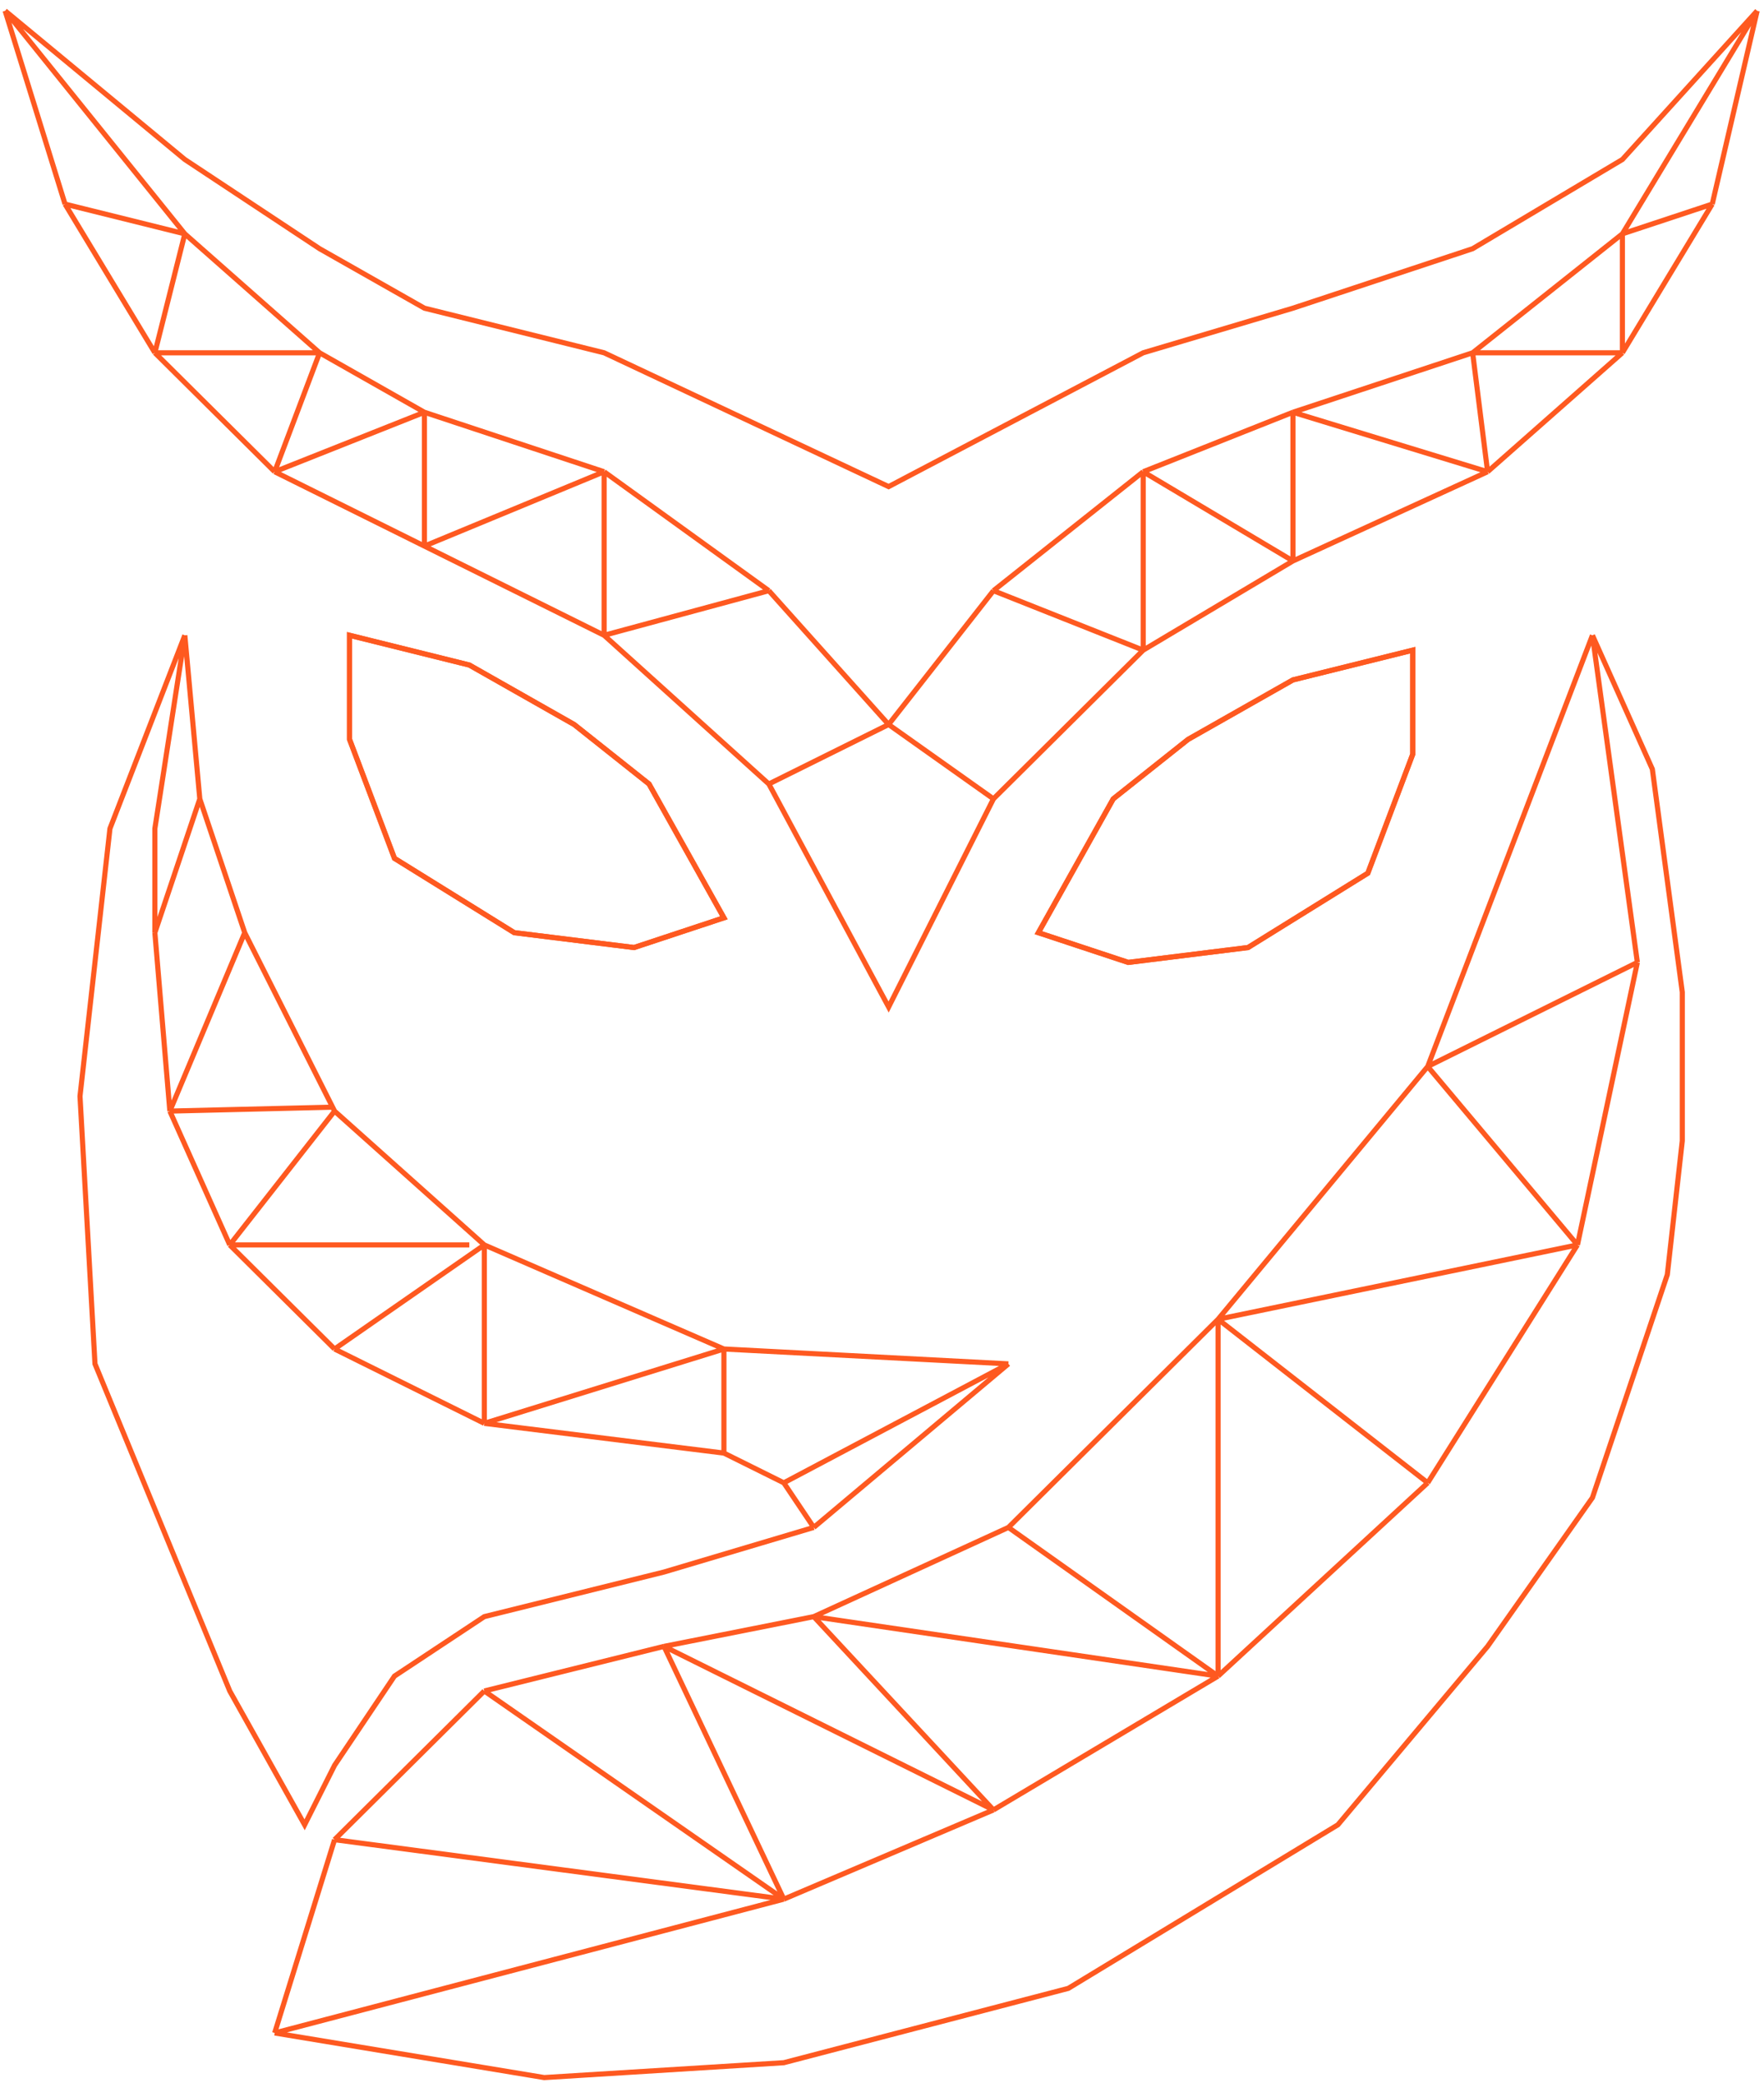 <svg width="688" height="812" viewBox="0 0 688 812" fill="none" xmlns="http://www.w3.org/2000/svg">
<path d="M247.298 369.426L282.341 357.832L253.139 305.659L223.937 282.471L183.054 259.283L136.33 247.689V288.268L153.851 334.644L200.575 363.629L247.298 369.426Z" stroke="#FE5920" stroke-width="2"/>
<path d="M440.032 375.223L404.99 363.629L434.192 311.456L463.394 288.268L504.277 265.08L551 253.486V294.065L533.479 340.441L486.756 369.426L440.032 375.223Z" stroke="#FE5920" stroke-width="2"/>
<path d="M247.298 369.426L282.341 357.832L253.139 305.659L223.937 282.471L183.054 259.283L136.33 247.689V288.268L153.851 334.644L200.575 363.629L247.298 369.426Z" stroke="#FE5920" stroke-width="2"/>
<path d="M440.032 375.223L404.99 363.629L434.192 311.456L463.394 288.268L504.277 265.08L551 253.486V294.065L533.479 340.441L486.756 369.426L440.032 375.223Z" stroke="#FE5920" stroke-width="2"/>
<path d="M387.468 311.456L346.585 392.614L299.862 305.659M387.468 311.456L445.873 253.486M387.468 311.456L346.585 282.471M445.873 253.486L504.277 218.704M445.873 253.486L387.468 230.298M445.873 253.486V183.921M504.277 218.704L580.203 183.921M504.277 218.704L445.873 183.921M504.277 218.704V160.733M580.203 183.921L632.766 137.545M580.203 183.921L504.277 160.733M580.203 183.921L574.362 137.545M632.766 137.545L667.809 79.575M632.766 137.545H574.362M632.766 137.545V91.169M667.809 79.575L685.33 4.214M667.809 79.575L632.766 91.169M685.33 4.214L632.766 91.169M685.33 4.214L632.766 62.184L574.362 96.966L504.277 120.154L445.873 137.545L346.585 189.719L235.617 137.545L165.532 120.154L124.649 96.966L72.085 62.184L2 4.214M632.766 91.169L574.362 137.545M574.362 137.545L504.277 160.733M504.277 160.733L445.873 183.921M445.873 183.921L387.468 230.298M387.468 230.298L346.585 282.471M346.585 282.471L299.862 230.298M346.585 282.471L299.862 305.659M299.862 230.298L235.617 183.921M299.862 230.298L235.617 247.689M235.617 183.921L165.532 160.733M235.617 183.921V247.689M235.617 183.921L165.532 212.907M165.532 160.733L124.649 137.545M165.532 160.733V212.907M165.532 160.733L107.128 183.921M124.649 137.545L72.085 91.169M124.649 137.545L107.128 183.921M124.649 137.545H60.404M72.085 91.169L2 4.214M72.085 91.169L60.404 137.545M72.085 91.169L25.362 79.575M2 4.214L25.362 79.575M25.362 79.575L60.404 137.545M60.404 137.545L107.128 183.921M107.128 183.921L165.532 212.907M165.532 212.907L235.617 247.689M235.617 247.689L299.862 305.659" stroke="#FE5920" stroke-width="2"/>
<path d="M317.383 595.51L393.309 531.743M317.383 595.51L305.702 578.119M317.383 595.51L258.979 612.901L188.894 630.292L153.851 653.48L130.489 688.263L118.809 711.451L89.606 659.277L37.043 531.743L31.202 427.396L42.883 323.05L72.085 247.689M393.309 531.743L282.341 525.946M393.309 531.743L305.702 578.119M282.341 525.946L188.894 485.367M282.341 525.946V566.525M282.341 525.946L188.894 554.931M188.894 485.367L130.489 433.193M188.894 485.367V554.931M188.894 485.367L130.489 525.946M130.489 433.193L129.716 431.659M130.489 433.193L89.606 485.367M95.447 363.629L77.926 311.456M95.447 363.629L66.245 433.193M95.447 363.629L129.716 431.659M77.926 311.456L72.085 247.689M77.926 311.456L60.404 363.629M72.085 247.689L60.404 323.05V363.629M60.404 363.629L66.245 433.193M66.245 433.193L89.606 485.367M66.245 433.193L129.716 431.659M89.606 485.367L130.489 525.946M89.606 485.367H183.053M130.489 525.946L188.894 554.931M188.894 554.931L282.341 566.525M282.341 566.525L305.702 578.119M107.128 792.609L305.702 740.436M107.128 792.609L212.255 810L305.702 804.203L416.671 775.218L521.798 711.451L580.203 641.886L621.086 583.916L650.288 496.961L656.128 444.788V386.817L644.447 299.862L621.086 247.689M107.128 792.609L130.489 717.248M305.702 740.436L130.489 717.248M305.702 740.436L387.468 705.654M305.702 740.436L258.979 641.886M305.702 740.436L188.894 659.277M475.075 653.48L556.841 578.119M475.075 653.48V514.352M475.075 653.48L393.309 595.51M475.075 653.48L317.383 630.292M475.075 653.48L387.468 705.654M556.841 578.119L615.245 485.367M556.841 578.119L475.075 514.352M615.245 485.367L638.607 375.223M615.245 485.367L556.841 415.802M615.245 485.367L475.075 514.352M638.607 375.223L621.086 247.689M638.607 375.223L556.841 415.802M621.086 247.689L556.841 415.802M130.489 717.248L188.894 659.277M188.894 659.277L258.979 641.886M258.979 641.886L317.383 630.292M258.979 641.886L387.468 705.654M317.383 630.292L393.309 595.51M317.383 630.292L387.468 705.654M393.309 595.51L475.075 514.352M475.075 514.352L556.841 415.802" stroke="#FE5920" stroke-width="2"/>
</svg>
